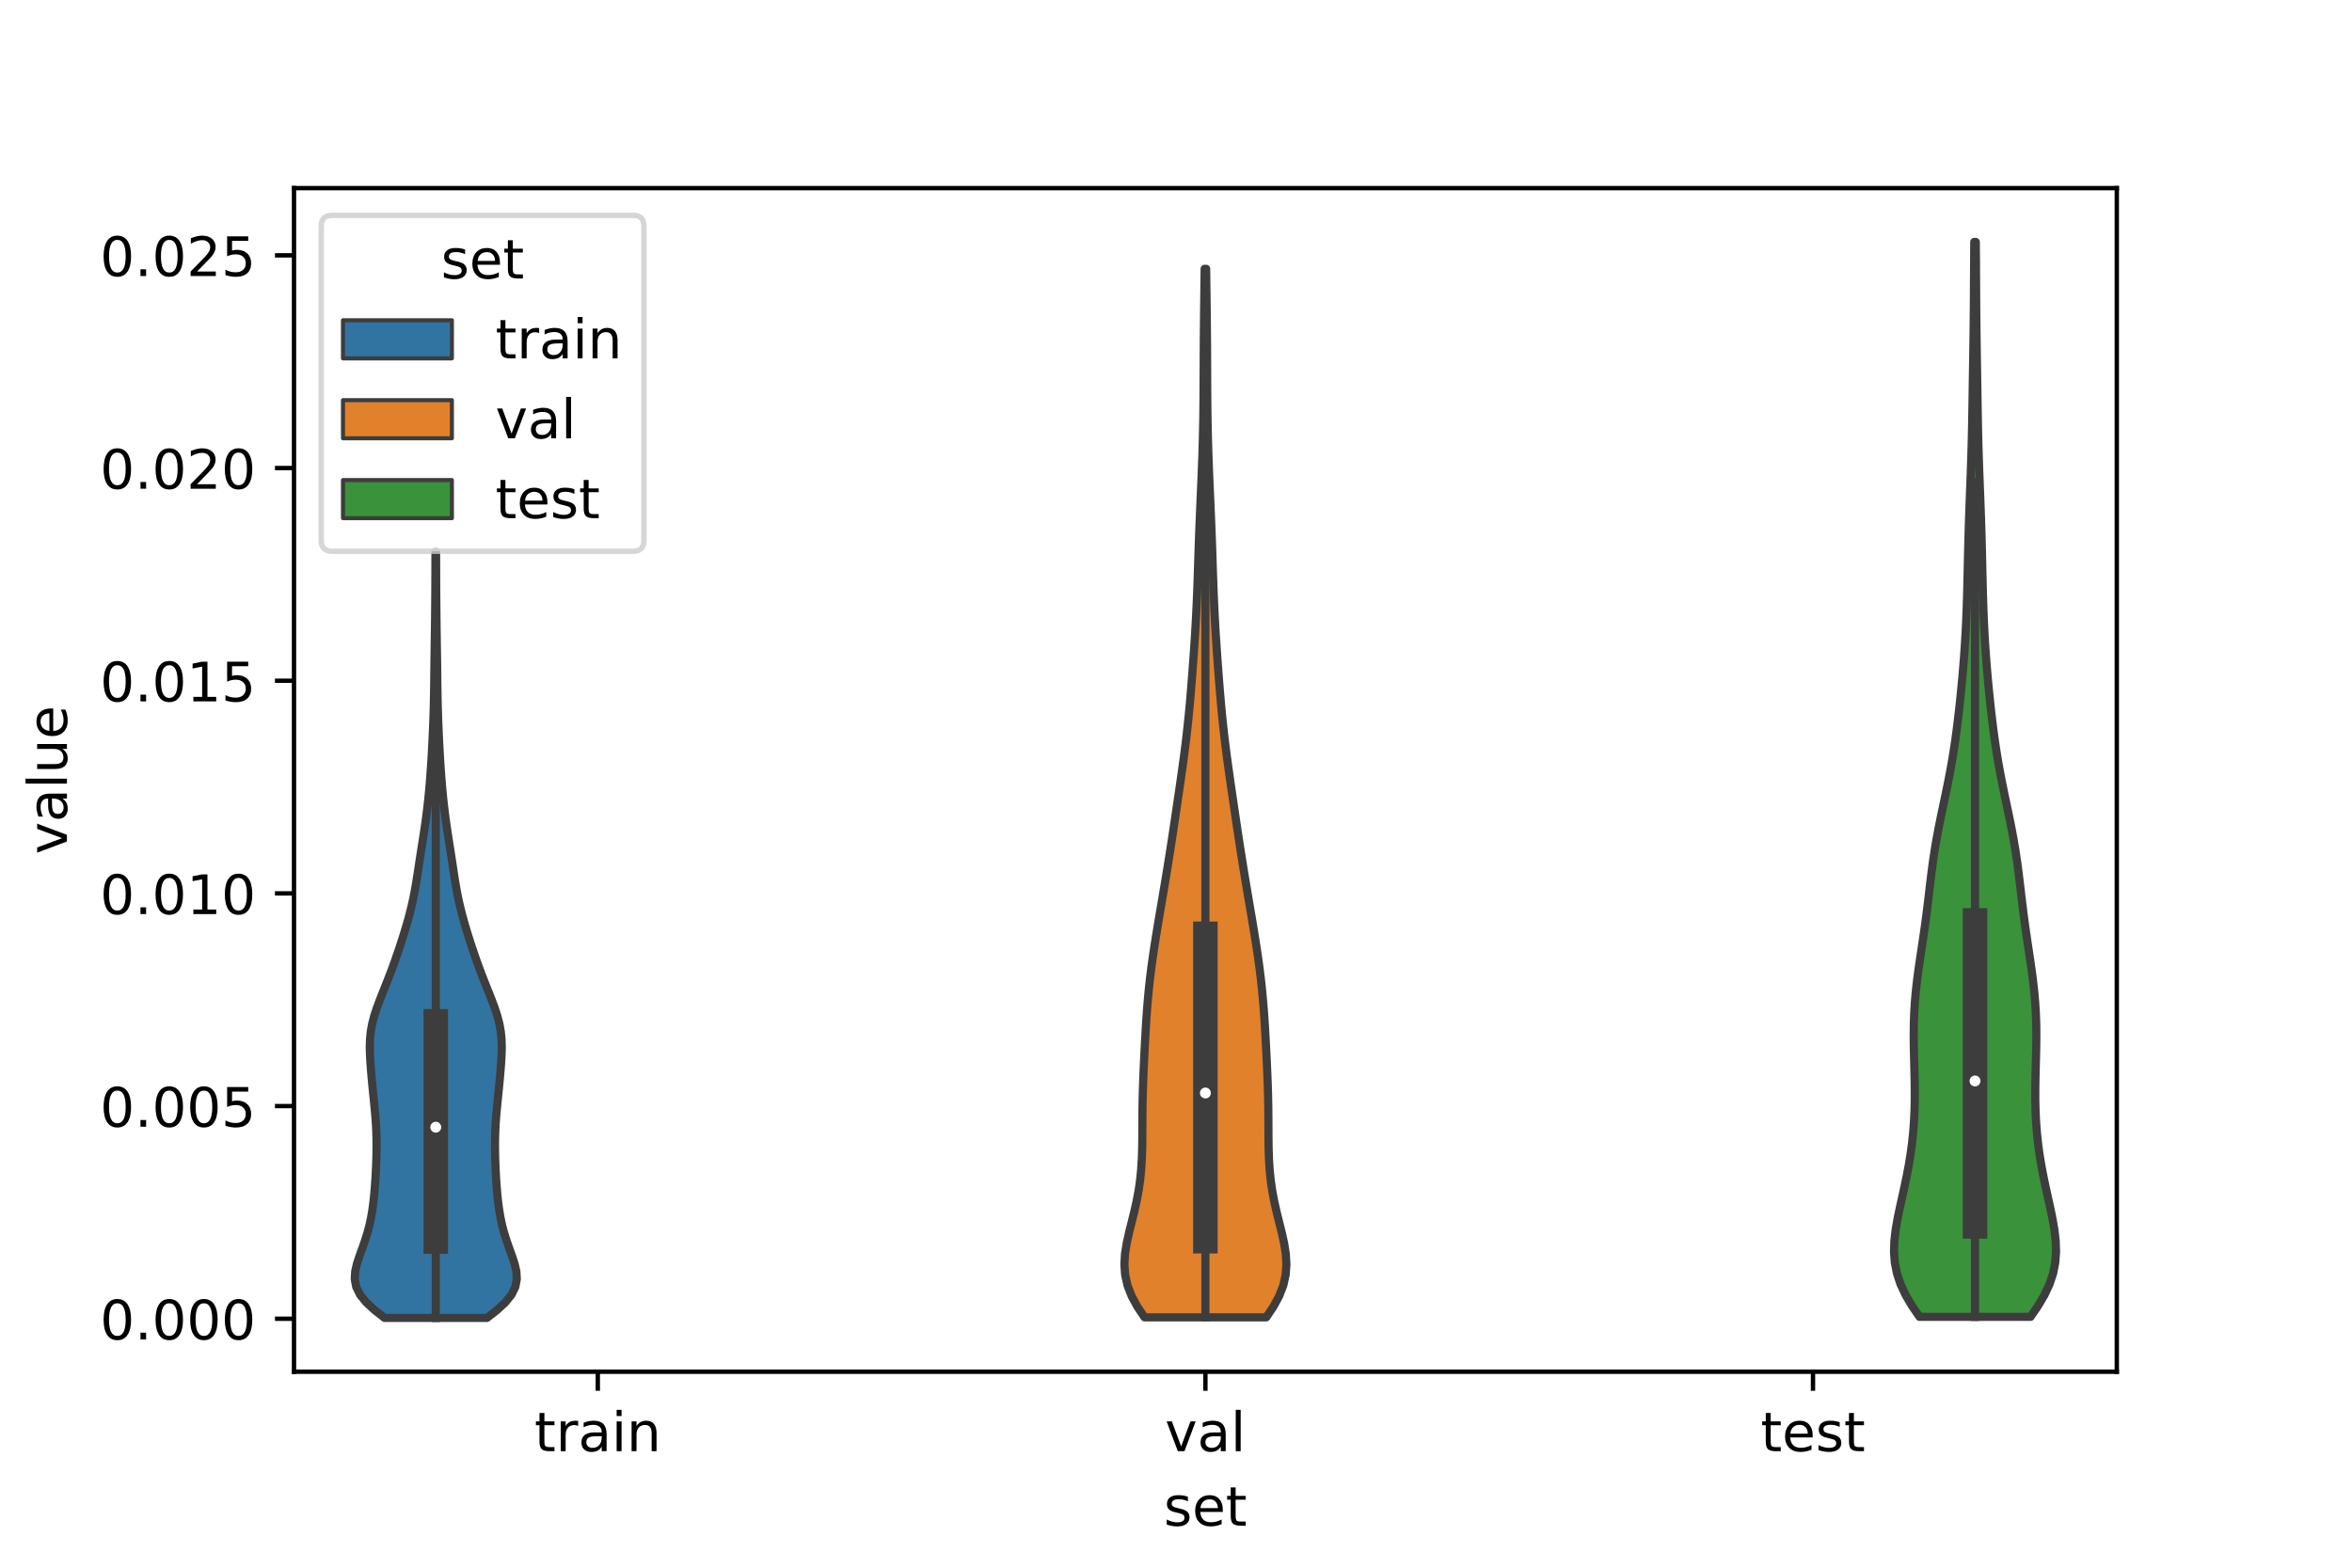 <?xml version="1.0" encoding="utf-8" standalone="no"?>
<!DOCTYPE svg PUBLIC "-//W3C//DTD SVG 1.1//EN"
  "http://www.w3.org/Graphics/SVG/1.1/DTD/svg11.dtd">
<!-- Created with matplotlib (https://matplotlib.org/) -->
<svg height="288pt" version="1.1" viewBox="0 0 432 288" width="432pt" xmlns="http://www.w3.org/2000/svg" xmlns:xlink="http://www.w3.org/1999/xlink">
 <defs>
  <style type="text/css">*{stroke-linecap:butt;stroke-linejoin:round;}</style>
 </defs>
 <g id="figure_1">
  <g id="patch_1">
   <path d="M 0 288 
L 432 288 
L 432 0 
L 0 0 
z
" style="fill:#ffffff;"/>
  </g>
  <g id="axes_1">
   <g id="patch_2">
    <path d="M 54 252 
L 388.8 252 
L 388.8 34.56 
L 54 34.56 
z
" style="fill:#ffffff;"/>
   </g>
   <g id="PolyCollection_1">
    <defs>
     <path d="M 89.439 -45.884 
L 70.641 -45.884 
L 68.821 -47.306 
L 67.278 -48.729 
L 66.131 -50.151 
L 65.432 -51.574 
L 65.16 -52.996 
L 65.239 -54.419 
L 65.564 -55.841 
L 66.03 -57.264 
L 66.546 -58.686 
L 67.046 -60.109 
L 67.492 -61.531 
L 67.866 -62.954 
L 68.167 -64.376 
L 68.406 -65.799 
L 68.593 -67.221 
L 68.742 -68.644 
L 68.862 -70.067 
L 68.959 -71.489 
L 69.037 -72.912 
L 69.098 -74.334 
L 69.141 -75.757 
L 69.161 -77.179 
L 69.156 -78.602 
L 69.119 -80.024 
L 69.05 -81.447 
L 68.948 -82.869 
L 68.822 -84.292 
L 68.682 -85.714 
L 68.537 -87.137 
L 68.396 -88.559 
L 68.263 -89.982 
L 68.14 -91.404 
L 68.032 -92.827 
L 67.951 -94.249 
L 67.918 -95.672 
L 67.961 -97.094 
L 68.104 -98.517 
L 68.363 -99.94 
L 68.733 -101.362 
L 69.197 -102.785 
L 69.725 -104.207 
L 70.287 -105.63 
L 70.856 -107.052 
L 71.417 -108.475 
L 71.958 -109.897 
L 72.478 -111.32 
L 72.976 -112.742 
L 73.455 -114.165 
L 73.915 -115.587 
L 74.357 -117.01 
L 74.778 -118.432 
L 75.172 -119.855 
L 75.533 -121.277 
L 75.856 -122.7 
L 76.141 -124.122 
L 76.392 -125.545 
L 76.621 -126.967 
L 76.838 -128.39 
L 77.054 -129.812 
L 77.274 -131.235 
L 77.496 -132.658 
L 77.719 -134.08 
L 77.936 -135.503 
L 78.142 -136.925 
L 78.333 -138.348 
L 78.507 -139.77 
L 78.664 -141.193 
L 78.804 -142.615 
L 78.929 -144.038 
L 79.042 -145.46 
L 79.144 -146.883 
L 79.236 -148.305 
L 79.32 -149.728 
L 79.396 -151.15 
L 79.466 -152.573 
L 79.529 -153.995 
L 79.586 -155.418 
L 79.634 -156.84 
L 79.675 -158.263 
L 79.706 -159.685 
L 79.731 -161.108 
L 79.751 -162.531 
L 79.768 -163.953 
L 79.785 -165.376 
L 79.804 -166.798 
L 79.825 -168.221 
L 79.846 -169.643 
L 79.868 -171.066 
L 79.888 -172.488 
L 79.906 -173.911 
L 79.922 -175.333 
L 79.936 -176.756 
L 79.948 -178.178 
L 79.957 -179.601 
L 79.965 -181.023 
L 79.971 -182.446 
L 79.975 -183.868 
L 79.98 -185.291 
L 79.986 -186.713 
L 80.094 -186.713 
L 80.094 -186.713 
L 80.1 -185.291 
L 80.105 -183.868 
L 80.109 -182.446 
L 80.115 -181.023 
L 80.123 -179.601 
L 80.132 -178.178 
L 80.144 -176.756 
L 80.158 -175.333 
L 80.174 -173.911 
L 80.192 -172.488 
L 80.212 -171.066 
L 80.234 -169.643 
L 80.255 -168.221 
L 80.276 -166.798 
L 80.295 -165.376 
L 80.312 -163.953 
L 80.329 -162.531 
L 80.349 -161.108 
L 80.374 -159.685 
L 80.405 -158.263 
L 80.446 -156.84 
L 80.494 -155.418 
L 80.551 -153.995 
L 80.614 -152.573 
L 80.684 -151.15 
L 80.76 -149.728 
L 80.844 -148.305 
L 80.936 -146.883 
L 81.038 -145.46 
L 81.151 -144.038 
L 81.276 -142.615 
L 81.416 -141.193 
L 81.573 -139.77 
L 81.747 -138.348 
L 81.938 -136.925 
L 82.144 -135.503 
L 82.361 -134.08 
L 82.584 -132.658 
L 82.806 -131.235 
L 83.026 -129.812 
L 83.242 -128.39 
L 83.459 -126.967 
L 83.688 -125.545 
L 83.939 -124.122 
L 84.224 -122.7 
L 84.547 -121.277 
L 84.908 -119.855 
L 85.302 -118.432 
L 85.723 -117.01 
L 86.165 -115.587 
L 86.625 -114.165 
L 87.104 -112.742 
L 87.602 -111.32 
L 88.122 -109.897 
L 88.663 -108.475 
L 89.224 -107.052 
L 89.793 -105.63 
L 90.355 -104.207 
L 90.883 -102.785 
L 91.347 -101.362 
L 91.717 -99.94 
L 91.976 -98.517 
L 92.119 -97.094 
L 92.162 -95.672 
L 92.129 -94.249 
L 92.048 -92.827 
L 91.94 -91.404 
L 91.817 -89.982 
L 91.684 -88.559 
L 91.543 -87.137 
L 91.398 -85.714 
L 91.258 -84.292 
L 91.132 -82.869 
L 91.03 -81.447 
L 90.961 -80.024 
L 90.924 -78.602 
L 90.919 -77.179 
L 90.939 -75.757 
L 90.982 -74.334 
L 91.043 -72.912 
L 91.121 -71.489 
L 91.218 -70.067 
L 91.338 -68.644 
L 91.487 -67.221 
L 91.674 -65.799 
L 91.913 -64.376 
L 92.214 -62.954 
L 92.588 -61.531 
L 93.034 -60.109 
L 93.534 -58.686 
L 94.05 -57.264 
L 94.516 -55.841 
L 94.841 -54.419 
L 94.92 -52.996 
L 94.648 -51.574 
L 93.949 -50.151 
L 92.802 -48.729 
L 91.259 -47.306 
L 89.439 -45.884 
z
" id="m5e7136acb0" style="stroke:#3d3d3d;stroke-width:1.5;"/>
    </defs>
    <g clip-path="url(#p4a4bc9c39e)">
     <use style="fill:#3274a1;stroke:#3d3d3d;stroke-width:1.5;" x="0" xlink:href="#m5e7136acb0" y="288"/>
    </g>
   </g>
   <g id="PolyCollection_2">
    <defs>
     <path d="M 232.58 -45.991 
L 210.22 -45.991 
L 208.917 -47.937 
L 207.86 -49.883 
L 207.102 -51.829 
L 206.661 -53.774 
L 206.52 -55.72 
L 206.636 -57.666 
L 206.945 -59.611 
L 207.376 -61.557 
L 207.862 -63.503 
L 208.344 -65.449 
L 208.779 -67.394 
L 209.141 -69.34 
L 209.417 -71.286 
L 209.609 -73.232 
L 209.727 -75.177 
L 209.789 -77.123 
L 209.814 -79.069 
L 209.822 -81.014 
L 209.831 -82.96 
L 209.852 -84.906 
L 209.891 -86.852 
L 209.95 -88.797 
L 210.025 -90.743 
L 210.112 -92.689 
L 210.206 -94.634 
L 210.307 -96.58 
L 210.415 -98.526 
L 210.534 -100.472 
L 210.67 -102.417 
L 210.828 -104.363 
L 211.012 -106.309 
L 211.225 -108.255 
L 211.467 -110.2 
L 211.734 -112.146 
L 212.024 -114.092 
L 212.331 -116.037 
L 212.65 -117.983 
L 212.976 -119.929 
L 213.307 -121.875 
L 213.637 -123.82 
L 213.964 -125.766 
L 214.286 -127.712 
L 214.602 -129.658 
L 214.91 -131.603 
L 215.21 -133.549 
L 215.505 -135.495 
L 215.795 -137.44 
L 216.083 -139.386 
L 216.368 -141.332 
L 216.652 -143.278 
L 216.933 -145.223 
L 217.207 -147.169 
L 217.471 -149.115 
L 217.721 -151.06 
L 217.954 -153.006 
L 218.17 -154.952 
L 218.368 -156.898 
L 218.55 -158.843 
L 218.718 -160.789 
L 218.876 -162.735 
L 219.026 -164.681 
L 219.17 -166.626 
L 219.307 -168.572 
L 219.437 -170.518 
L 219.558 -172.463 
L 219.668 -174.409 
L 219.766 -176.355 
L 219.852 -178.301 
L 219.927 -180.246 
L 219.995 -182.192 
L 220.058 -184.138 
L 220.121 -186.084 
L 220.186 -188.029 
L 220.257 -189.975 
L 220.333 -191.921 
L 220.413 -193.866 
L 220.497 -195.812 
L 220.581 -197.758 
L 220.664 -199.704 
L 220.743 -201.649 
L 220.816 -203.595 
L 220.881 -205.541 
L 220.937 -207.486 
L 220.982 -209.432 
L 221.017 -211.378 
L 221.041 -213.324 
L 221.058 -215.269 
L 221.07 -217.215 
L 221.078 -219.161 
L 221.085 -221.107 
L 221.094 -223.052 
L 221.106 -224.998 
L 221.122 -226.944 
L 221.141 -228.889 
L 221.163 -230.835 
L 221.187 -232.781 
L 221.212 -234.727 
L 221.237 -236.672 
L 221.262 -238.618 
L 221.538 -238.618 
L 221.538 -238.618 
L 221.563 -236.672 
L 221.588 -234.727 
L 221.613 -232.781 
L 221.637 -230.835 
L 221.659 -228.889 
L 221.678 -226.944 
L 221.694 -224.998 
L 221.706 -223.052 
L 221.715 -221.107 
L 221.722 -219.161 
L 221.73 -217.215 
L 221.742 -215.269 
L 221.759 -213.324 
L 221.783 -211.378 
L 221.818 -209.432 
L 221.863 -207.486 
L 221.919 -205.541 
L 221.984 -203.595 
L 222.057 -201.649 
L 222.136 -199.704 
L 222.219 -197.758 
L 222.303 -195.812 
L 222.387 -193.866 
L 222.467 -191.921 
L 222.543 -189.975 
L 222.614 -188.029 
L 222.679 -186.084 
L 222.742 -184.138 
L 222.805 -182.192 
L 222.873 -180.246 
L 222.948 -178.301 
L 223.034 -176.355 
L 223.132 -174.409 
L 223.242 -172.463 
L 223.363 -170.518 
L 223.493 -168.572 
L 223.63 -166.626 
L 223.774 -164.681 
L 223.924 -162.735 
L 224.082 -160.789 
L 224.25 -158.843 
L 224.432 -156.898 
L 224.63 -154.952 
L 224.846 -153.006 
L 225.079 -151.06 
L 225.329 -149.115 
L 225.593 -147.169 
L 225.867 -145.223 
L 226.148 -143.278 
L 226.432 -141.332 
L 226.717 -139.386 
L 227.005 -137.44 
L 227.295 -135.495 
L 227.59 -133.549 
L 227.89 -131.603 
L 228.198 -129.658 
L 228.514 -127.712 
L 228.836 -125.766 
L 229.163 -123.82 
L 229.493 -121.875 
L 229.824 -119.929 
L 230.15 -117.983 
L 230.469 -116.037 
L 230.776 -114.092 
L 231.066 -112.146 
L 231.333 -110.2 
L 231.575 -108.255 
L 231.788 -106.309 
L 231.972 -104.363 
L 232.13 -102.417 
L 232.266 -100.472 
L 232.385 -98.526 
L 232.493 -96.58 
L 232.594 -94.634 
L 232.688 -92.689 
L 232.775 -90.743 
L 232.85 -88.797 
L 232.909 -86.852 
L 232.948 -84.906 
L 232.969 -82.96 
L 232.978 -81.014 
L 232.986 -79.069 
L 233.011 -77.123 
L 233.073 -75.177 
L 233.191 -73.232 
L 233.383 -71.286 
L 233.659 -69.34 
L 234.021 -67.394 
L 234.456 -65.449 
L 234.938 -63.503 
L 235.424 -61.557 
L 235.855 -59.611 
L 236.164 -57.666 
L 236.28 -55.72 
L 236.139 -53.774 
L 235.698 -51.829 
L 234.94 -49.883 
L 233.883 -47.937 
L 232.58 -45.991 
z
" id="m6ef071fd2a" style="stroke:#3d3d3d;stroke-width:1.5;"/>
    </defs>
    <g clip-path="url(#p4a4bc9c39e)">
     <use style="fill:#e1812c;stroke:#3d3d3d;stroke-width:1.5;" x="0" xlink:href="#m6ef071fd2a" y="288"/>
    </g>
   </g>
   <g id="PolyCollection_3">
    <defs>
     <path d="M 372.956 -46.076 
L 352.564 -46.076 
L 351.201 -48.07 
L 350.024 -50.065 
L 349.087 -52.06 
L 348.421 -54.055 
L 348.025 -56.049 
L 347.88 -58.044 
L 347.945 -60.039 
L 348.174 -62.034 
L 348.516 -64.028 
L 348.927 -66.023 
L 349.368 -68.018 
L 349.807 -70.013 
L 350.223 -72.007 
L 350.599 -74.002 
L 350.924 -75.997 
L 351.192 -77.992 
L 351.401 -79.986 
L 351.551 -81.981 
L 351.644 -83.976 
L 351.688 -85.971 
L 351.689 -87.965 
L 351.658 -89.96 
L 351.609 -91.955 
L 351.556 -93.95 
L 351.514 -95.944 
L 351.497 -97.939 
L 351.52 -99.934 
L 351.591 -101.929 
L 351.715 -103.923 
L 351.892 -105.918 
L 352.117 -107.913 
L 352.381 -109.908 
L 352.669 -111.902 
L 352.969 -113.897 
L 353.267 -115.892 
L 353.553 -117.887 
L 353.82 -119.882 
L 354.069 -121.876 
L 354.306 -123.871 
L 354.54 -125.866 
L 354.784 -127.861 
L 355.051 -129.855 
L 355.35 -131.85 
L 355.688 -133.845 
L 356.061 -135.84 
L 356.462 -137.834 
L 356.881 -139.829 
L 357.303 -141.824 
L 357.714 -143.819 
L 358.105 -145.813 
L 358.467 -147.808 
L 358.799 -149.803 
L 359.099 -151.798 
L 359.373 -153.792 
L 359.622 -155.787 
L 359.853 -157.782 
L 360.066 -159.777 
L 360.265 -161.771 
L 360.45 -163.766 
L 360.62 -165.761 
L 360.773 -167.756 
L 360.909 -169.75 
L 361.026 -171.745 
L 361.125 -173.74 
L 361.207 -175.735 
L 361.274 -177.729 
L 361.33 -179.724 
L 361.379 -181.719 
L 361.423 -183.714 
L 361.468 -185.708 
L 361.516 -187.703 
L 361.569 -189.698 
L 361.629 -191.693 
L 361.695 -193.687 
L 361.768 -195.682 
L 361.844 -197.677 
L 361.92 -199.672 
L 361.994 -201.666 
L 362.062 -203.661 
L 362.123 -205.656 
L 362.174 -207.651 
L 362.218 -209.646 
L 362.255 -211.64 
L 362.288 -213.635 
L 362.319 -215.63 
L 362.35 -217.625 
L 362.382 -219.619 
L 362.414 -221.614 
L 362.445 -223.609 
L 362.475 -225.604 
L 362.501 -227.598 
L 362.523 -229.593 
L 362.541 -231.588 
L 362.555 -233.583 
L 362.567 -235.577 
L 362.579 -237.572 
L 362.591 -239.567 
L 362.605 -241.562 
L 362.621 -243.556 
L 362.899 -243.556 
L 362.899 -243.556 
L 362.915 -241.562 
L 362.929 -239.567 
L 362.941 -237.572 
L 362.953 -235.577 
L 362.965 -233.583 
L 362.979 -231.588 
L 362.997 -229.593 
L 363.019 -227.598 
L 363.045 -225.604 
L 363.075 -223.609 
L 363.106 -221.614 
L 363.138 -219.619 
L 363.17 -217.625 
L 363.201 -215.63 
L 363.232 -213.635 
L 363.265 -211.64 
L 363.302 -209.646 
L 363.346 -207.651 
L 363.397 -205.656 
L 363.458 -203.661 
L 363.526 -201.666 
L 363.6 -199.672 
L 363.676 -197.677 
L 363.752 -195.682 
L 363.825 -193.687 
L 363.891 -191.693 
L 363.951 -189.698 
L 364.004 -187.703 
L 364.052 -185.708 
L 364.097 -183.714 
L 364.141 -181.719 
L 364.19 -179.724 
L 364.246 -177.729 
L 364.313 -175.735 
L 364.395 -173.74 
L 364.494 -171.745 
L 364.611 -169.75 
L 364.747 -167.756 
L 364.9 -165.761 
L 365.07 -163.766 
L 365.255 -161.771 
L 365.454 -159.777 
L 365.667 -157.782 
L 365.898 -155.787 
L 366.147 -153.792 
L 366.421 -151.798 
L 366.721 -149.803 
L 367.053 -147.808 
L 367.415 -145.813 
L 367.806 -143.819 
L 368.217 -141.824 
L 368.639 -139.829 
L 369.058 -137.834 
L 369.459 -135.84 
L 369.832 -133.845 
L 370.17 -131.85 
L 370.469 -129.855 
L 370.736 -127.861 
L 370.98 -125.866 
L 371.214 -123.871 
L 371.451 -121.876 
L 371.7 -119.882 
L 371.967 -117.887 
L 372.253 -115.892 
L 372.551 -113.897 
L 372.851 -111.902 
L 373.139 -109.908 
L 373.403 -107.913 
L 373.628 -105.918 
L 373.805 -103.923 
L 373.929 -101.929 
L 374 -99.934 
L 374.023 -97.939 
L 374.006 -95.944 
L 373.964 -93.95 
L 373.911 -91.955 
L 373.862 -89.96 
L 373.831 -87.965 
L 373.832 -85.971 
L 373.876 -83.976 
L 373.969 -81.981 
L 374.119 -79.986 
L 374.328 -77.992 
L 374.596 -75.997 
L 374.921 -74.002 
L 375.297 -72.007 
L 375.713 -70.013 
L 376.152 -68.018 
L 376.593 -66.023 
L 377.004 -64.028 
L 377.346 -62.034 
L 377.575 -60.039 
L 377.64 -58.044 
L 377.495 -56.049 
L 377.099 -54.055 
L 376.433 -52.06 
L 375.496 -50.065 
L 374.319 -48.07 
L 372.956 -46.076 
z
" id="m323958aa82" style="stroke:#3d3d3d;stroke-width:1.5;"/>
    </defs>
    <g clip-path="url(#p4a4bc9c39e)">
     <use style="fill:#3a923a;stroke:#3d3d3d;stroke-width:1.5;" x="0" xlink:href="#m323958aa82" y="288"/>
    </g>
   </g>
   <g id="patch_3">
    <path clip-path="url(#p4a4bc9c39e)" d="M 109.8 242.266 
L 109.8 242.266 
L 109.8 242.266 
L 109.8 242.266 
z
" style="fill:#3274a1;stroke:#3d3d3d;stroke-linejoin:miter;stroke-width:0.75;"/>
   </g>
   <g id="patch_4">
    <path clip-path="url(#p4a4bc9c39e)" d="M 109.8 242.266 
L 109.8 242.266 
L 109.8 242.266 
L 109.8 242.266 
z
" style="fill:#e1812c;stroke:#3d3d3d;stroke-linejoin:miter;stroke-width:0.75;"/>
   </g>
   <g id="patch_5">
    <path clip-path="url(#p4a4bc9c39e)" d="M 109.8 242.266 
L 109.8 242.266 
L 109.8 242.266 
L 109.8 242.266 
z
" style="fill:#3a923a;stroke:#3d3d3d;stroke-linejoin:miter;stroke-width:0.75;"/>
   </g>
   <g id="matplotlib.axis_1">
    <g id="xtick_1">
     <g id="line2d_1">
      <defs>
       <path d="M 0 0 
L 0 3.5 
" id="mc5d93cb319" style="stroke:#000000;stroke-width:0.8;"/>
      </defs>
      <g>
       <use style="stroke:#000000;stroke-width:0.8;" x="109.8" xlink:href="#mc5d93cb319" y="252"/>
      </g>
     </g>
     <g id="text_1">
      <!-- train -->
      <g transform="translate(98.162 266.598)scale(0.1 -0.1)">
       <defs>
        <path d="M 18.312 70.219 
L 18.312 54.688 
L 36.812 54.688 
L 36.812 47.703 
L 18.312 47.703 
L 18.312 18.016 
Q 18.312 11.328 20.141 9.422 
Q 21.969 7.516 27.594 7.516 
L 36.812 7.516 
L 36.812 0 
L 27.594 0 
Q 17.188 0 13.234 3.875 
Q 9.281 7.766 9.281 18.016 
L 9.281 47.703 
L 2.688 47.703 
L 2.688 54.688 
L 9.281 54.688 
L 9.281 70.219 
z
" id="DejaVuSans-116"/>
        <path d="M 41.109 46.297 
Q 39.594 47.172 37.812 47.578 
Q 36.031 48 33.891 48 
Q 26.266 48 22.188 43.047 
Q 18.109 38.094 18.109 28.812 
L 18.109 0 
L 9.078 0 
L 9.078 54.688 
L 18.109 54.688 
L 18.109 46.188 
Q 20.953 51.172 25.484 53.578 
Q 30.031 56 36.531 56 
Q 37.453 56 38.578 55.875 
Q 39.703 55.766 41.062 55.516 
z
" id="DejaVuSans-114"/>
        <path d="M 34.281 27.484 
Q 23.391 27.484 19.188 25 
Q 14.984 22.516 14.984 16.5 
Q 14.984 11.719 18.141 8.906 
Q 21.297 6.109 26.703 6.109 
Q 34.188 6.109 38.703 11.406 
Q 43.219 16.703 43.219 25.484 
L 43.219 27.484 
z
M 52.203 31.203 
L 52.203 0 
L 43.219 0 
L 43.219 8.297 
Q 40.141 3.328 35.547 0.953 
Q 30.953 -1.422 24.312 -1.422 
Q 15.922 -1.422 10.953 3.297 
Q 6 8.016 6 15.922 
Q 6 25.141 12.172 29.828 
Q 18.359 34.516 30.609 34.516 
L 43.219 34.516 
L 43.219 35.406 
Q 43.219 41.609 39.141 45 
Q 35.062 48.391 27.688 48.391 
Q 23 48.391 18.547 47.266 
Q 14.109 46.141 10.016 43.891 
L 10.016 52.203 
Q 14.938 54.109 19.578 55.047 
Q 24.219 56 28.609 56 
Q 40.484 56 46.344 49.844 
Q 52.203 43.703 52.203 31.203 
z
" id="DejaVuSans-97"/>
        <path d="M 9.422 54.688 
L 18.406 54.688 
L 18.406 0 
L 9.422 0 
z
M 9.422 75.984 
L 18.406 75.984 
L 18.406 64.594 
L 9.422 64.594 
z
" id="DejaVuSans-105"/>
        <path d="M 54.891 33.016 
L 54.891 0 
L 45.906 0 
L 45.906 32.719 
Q 45.906 40.484 42.875 44.328 
Q 39.844 48.188 33.797 48.188 
Q 26.516 48.188 22.312 43.547 
Q 18.109 38.922 18.109 30.906 
L 18.109 0 
L 9.078 0 
L 9.078 54.688 
L 18.109 54.688 
L 18.109 46.188 
Q 21.344 51.125 25.703 53.562 
Q 30.078 56 35.797 56 
Q 45.219 56 50.047 50.172 
Q 54.891 44.344 54.891 33.016 
z
" id="DejaVuSans-110"/>
       </defs>
       <use xlink:href="#DejaVuSans-116"/>
       <use x="39.209" xlink:href="#DejaVuSans-114"/>
       <use x="80.322" xlink:href="#DejaVuSans-97"/>
       <use x="141.602" xlink:href="#DejaVuSans-105"/>
       <use x="169.385" xlink:href="#DejaVuSans-110"/>
      </g>
     </g>
    </g>
    <g id="xtick_2">
     <g id="line2d_2">
      <g>
       <use style="stroke:#000000;stroke-width:0.8;" x="221.4" xlink:href="#mc5d93cb319" y="252"/>
      </g>
     </g>
     <g id="text_2">
      <!-- val -->
      <g transform="translate(213.988 266.598)scale(0.1 -0.1)">
       <defs>
        <path d="M 2.984 54.688 
L 12.5 54.688 
L 29.594 8.797 
L 46.688 54.688 
L 56.203 54.688 
L 35.688 0 
L 23.484 0 
z
" id="DejaVuSans-118"/>
        <path d="M 9.422 75.984 
L 18.406 75.984 
L 18.406 0 
L 9.422 0 
z
" id="DejaVuSans-108"/>
       </defs>
       <use xlink:href="#DejaVuSans-118"/>
       <use x="59.18" xlink:href="#DejaVuSans-97"/>
       <use x="120.459" xlink:href="#DejaVuSans-108"/>
      </g>
     </g>
    </g>
    <g id="xtick_3">
     <g id="line2d_3">
      <g>
       <use style="stroke:#000000;stroke-width:0.8;" x="333" xlink:href="#mc5d93cb319" y="252"/>
      </g>
     </g>
     <g id="text_3">
      <!-- test -->
      <g transform="translate(323.398 266.598)scale(0.1 -0.1)">
       <defs>
        <path d="M 56.203 29.594 
L 56.203 25.203 
L 14.891 25.203 
Q 15.484 15.922 20.484 11.062 
Q 25.484 6.203 34.422 6.203 
Q 39.594 6.203 44.453 7.469 
Q 49.312 8.734 54.109 11.281 
L 54.109 2.781 
Q 49.266 0.734 44.188 -0.344 
Q 39.109 -1.422 33.891 -1.422 
Q 20.797 -1.422 13.156 6.188 
Q 5.516 13.812 5.516 26.812 
Q 5.516 40.234 12.766 48.109 
Q 20.016 56 32.328 56 
Q 43.359 56 49.781 48.891 
Q 56.203 41.797 56.203 29.594 
z
M 47.219 32.234 
Q 47.125 39.594 43.094 43.984 
Q 39.062 48.391 32.422 48.391 
Q 24.906 48.391 20.391 44.141 
Q 15.875 39.891 15.188 32.172 
z
" id="DejaVuSans-101"/>
        <path d="M 44.281 53.078 
L 44.281 44.578 
Q 40.484 46.531 36.375 47.5 
Q 32.281 48.484 27.875 48.484 
Q 21.188 48.484 17.844 46.438 
Q 14.5 44.391 14.5 40.281 
Q 14.5 37.156 16.891 35.375 
Q 19.281 33.594 26.516 31.984 
L 29.594 31.297 
Q 39.156 29.25 43.188 25.516 
Q 47.219 21.781 47.219 15.094 
Q 47.219 7.469 41.188 3.016 
Q 35.156 -1.422 24.609 -1.422 
Q 20.219 -1.422 15.453 -0.562 
Q 10.688 0.297 5.422 2 
L 5.422 11.281 
Q 10.406 8.688 15.234 7.391 
Q 20.062 6.109 24.812 6.109 
Q 31.156 6.109 34.562 8.281 
Q 37.984 10.453 37.984 14.406 
Q 37.984 18.062 35.516 20.016 
Q 33.062 21.969 24.703 23.781 
L 21.578 24.516 
Q 13.234 26.266 9.516 29.906 
Q 5.812 33.547 5.812 39.891 
Q 5.812 47.609 11.281 51.797 
Q 16.75 56 26.812 56 
Q 31.781 56 36.172 55.266 
Q 40.578 54.547 44.281 53.078 
z
" id="DejaVuSans-115"/>
       </defs>
       <use xlink:href="#DejaVuSans-116"/>
       <use x="39.209" xlink:href="#DejaVuSans-101"/>
       <use x="100.732" xlink:href="#DejaVuSans-115"/>
       <use x="152.832" xlink:href="#DejaVuSans-116"/>
      </g>
     </g>
    </g>
    <g id="text_4">
     <!-- set -->
     <g transform="translate(213.759 280.277)scale(0.1 -0.1)">
      <use xlink:href="#DejaVuSans-115"/>
      <use x="52.1" xlink:href="#DejaVuSans-101"/>
      <use x="113.623" xlink:href="#DejaVuSans-116"/>
     </g>
    </g>
   </g>
   <g id="matplotlib.axis_2">
    <g id="ytick_1">
     <g id="line2d_4">
      <defs>
       <path d="M 0 0 
L -3.5 0 
" id="m390f6aaab7" style="stroke:#000000;stroke-width:0.8;"/>
      </defs>
      <g>
       <use style="stroke:#000000;stroke-width:0.8;" x="54" xlink:href="#m390f6aaab7" y="242.266"/>
      </g>
     </g>
     <g id="text_5">
      <!-- 0.000 -->
      <g transform="translate(18.372 246.065)scale(0.1 -0.1)">
       <defs>
        <path d="M 31.781 66.406 
Q 24.172 66.406 20.328 58.906 
Q 16.5 51.422 16.5 36.375 
Q 16.5 21.391 20.328 13.891 
Q 24.172 6.391 31.781 6.391 
Q 39.453 6.391 43.281 13.891 
Q 47.125 21.391 47.125 36.375 
Q 47.125 51.422 43.281 58.906 
Q 39.453 66.406 31.781 66.406 
z
M 31.781 74.219 
Q 44.047 74.219 50.516 64.516 
Q 56.984 54.828 56.984 36.375 
Q 56.984 17.969 50.516 8.266 
Q 44.047 -1.422 31.781 -1.422 
Q 19.531 -1.422 13.062 8.266 
Q 6.594 17.969 6.594 36.375 
Q 6.594 54.828 13.062 64.516 
Q 19.531 74.219 31.781 74.219 
z
" id="DejaVuSans-48"/>
        <path d="M 10.688 12.406 
L 21 12.406 
L 21 0 
L 10.688 0 
z
" id="DejaVuSans-46"/>
       </defs>
       <use xlink:href="#DejaVuSans-48"/>
       <use x="63.623" xlink:href="#DejaVuSans-46"/>
       <use x="95.41" xlink:href="#DejaVuSans-48"/>
       <use x="159.033" xlink:href="#DejaVuSans-48"/>
       <use x="222.656" xlink:href="#DejaVuSans-48"/>
      </g>
     </g>
    </g>
    <g id="ytick_2">
     <g id="line2d_5">
      <g>
       <use style="stroke:#000000;stroke-width:0.8;" x="54" xlink:href="#m390f6aaab7" y="203.195"/>
      </g>
     </g>
     <g id="text_6">
      <!-- 0.005 -->
      <g transform="translate(18.372 206.994)scale(0.1 -0.1)">
       <defs>
        <path d="M 10.797 72.906 
L 49.516 72.906 
L 49.516 64.594 
L 19.828 64.594 
L 19.828 46.734 
Q 21.969 47.469 24.109 47.828 
Q 26.266 48.188 28.422 48.188 
Q 40.625 48.188 47.75 41.5 
Q 54.891 34.812 54.891 23.391 
Q 54.891 11.625 47.562 5.094 
Q 40.234 -1.422 26.906 -1.422 
Q 22.312 -1.422 17.547 -0.641 
Q 12.797 0.141 7.719 1.703 
L 7.719 11.625 
Q 12.109 9.234 16.797 8.062 
Q 21.484 6.891 26.703 6.891 
Q 35.156 6.891 40.078 11.328 
Q 45.016 15.766 45.016 23.391 
Q 45.016 31 40.078 35.438 
Q 35.156 39.891 26.703 39.891 
Q 22.75 39.891 18.812 39.016 
Q 14.891 38.141 10.797 36.281 
z
" id="DejaVuSans-53"/>
       </defs>
       <use xlink:href="#DejaVuSans-48"/>
       <use x="63.623" xlink:href="#DejaVuSans-46"/>
       <use x="95.41" xlink:href="#DejaVuSans-48"/>
       <use x="159.033" xlink:href="#DejaVuSans-48"/>
       <use x="222.656" xlink:href="#DejaVuSans-53"/>
      </g>
     </g>
    </g>
    <g id="ytick_3">
     <g id="line2d_6">
      <g>
       <use style="stroke:#000000;stroke-width:0.8;" x="54" xlink:href="#m390f6aaab7" y="164.124"/>
      </g>
     </g>
     <g id="text_7">
      <!-- 0.010 -->
      <g transform="translate(18.372 167.924)scale(0.1 -0.1)">
       <defs>
        <path d="M 12.406 8.297 
L 28.516 8.297 
L 28.516 63.922 
L 10.984 60.406 
L 10.984 69.391 
L 28.422 72.906 
L 38.281 72.906 
L 38.281 8.297 
L 54.391 8.297 
L 54.391 0 
L 12.406 0 
z
" id="DejaVuSans-49"/>
       </defs>
       <use xlink:href="#DejaVuSans-48"/>
       <use x="63.623" xlink:href="#DejaVuSans-46"/>
       <use x="95.41" xlink:href="#DejaVuSans-48"/>
       <use x="159.033" xlink:href="#DejaVuSans-49"/>
       <use x="222.656" xlink:href="#DejaVuSans-48"/>
      </g>
     </g>
    </g>
    <g id="ytick_4">
     <g id="line2d_7">
      <g>
       <use style="stroke:#000000;stroke-width:0.8;" x="54" xlink:href="#m390f6aaab7" y="125.054"/>
      </g>
     </g>
     <g id="text_8">
      <!-- 0.015 -->
      <g transform="translate(18.372 128.853)scale(0.1 -0.1)">
       <use xlink:href="#DejaVuSans-48"/>
       <use x="63.623" xlink:href="#DejaVuSans-46"/>
       <use x="95.41" xlink:href="#DejaVuSans-48"/>
       <use x="159.033" xlink:href="#DejaVuSans-49"/>
       <use x="222.656" xlink:href="#DejaVuSans-53"/>
      </g>
     </g>
    </g>
    <g id="ytick_5">
     <g id="line2d_8">
      <g>
       <use style="stroke:#000000;stroke-width:0.8;" x="54" xlink:href="#m390f6aaab7" y="85.983"/>
      </g>
     </g>
     <g id="text_9">
      <!-- 0.020 -->
      <g transform="translate(18.372 89.782)scale(0.1 -0.1)">
       <defs>
        <path d="M 19.188 8.297 
L 53.609 8.297 
L 53.609 0 
L 7.328 0 
L 7.328 8.297 
Q 12.938 14.109 22.625 23.891 
Q 32.328 33.688 34.812 36.531 
Q 39.547 41.844 41.422 45.531 
Q 43.312 49.219 43.312 52.781 
Q 43.312 58.594 39.234 62.25 
Q 35.156 65.922 28.609 65.922 
Q 23.969 65.922 18.812 64.312 
Q 13.672 62.703 7.812 59.422 
L 7.812 69.391 
Q 13.766 71.781 18.938 73 
Q 24.125 74.219 28.422 74.219 
Q 39.75 74.219 46.484 68.547 
Q 53.219 62.891 53.219 53.422 
Q 53.219 48.922 51.531 44.891 
Q 49.859 40.875 45.406 35.406 
Q 44.188 33.984 37.641 27.219 
Q 31.109 20.453 19.188 8.297 
z
" id="DejaVuSans-50"/>
       </defs>
       <use xlink:href="#DejaVuSans-48"/>
       <use x="63.623" xlink:href="#DejaVuSans-46"/>
       <use x="95.41" xlink:href="#DejaVuSans-48"/>
       <use x="159.033" xlink:href="#DejaVuSans-50"/>
       <use x="222.656" xlink:href="#DejaVuSans-48"/>
      </g>
     </g>
    </g>
    <g id="ytick_6">
     <g id="line2d_9">
      <g>
       <use style="stroke:#000000;stroke-width:0.8;" x="54" xlink:href="#m390f6aaab7" y="46.912"/>
      </g>
     </g>
     <g id="text_10">
      <!-- 0.025 -->
      <g transform="translate(18.372 50.712)scale(0.1 -0.1)">
       <use xlink:href="#DejaVuSans-48"/>
       <use x="63.623" xlink:href="#DejaVuSans-46"/>
       <use x="95.41" xlink:href="#DejaVuSans-48"/>
       <use x="159.033" xlink:href="#DejaVuSans-50"/>
       <use x="222.656" xlink:href="#DejaVuSans-53"/>
      </g>
     </g>
    </g>
    <g id="text_11">
     <!-- value -->
     <g transform="translate(12.292 156.938)rotate(-90)scale(0.1 -0.1)">
      <defs>
       <path d="M 8.5 21.578 
L 8.5 54.688 
L 17.484 54.688 
L 17.484 21.922 
Q 17.484 14.156 20.5 10.266 
Q 23.531 6.391 29.594 6.391 
Q 36.859 6.391 41.078 11.031 
Q 45.312 15.672 45.312 23.688 
L 45.312 54.688 
L 54.297 54.688 
L 54.297 0 
L 45.312 0 
L 45.312 8.406 
Q 42.047 3.422 37.719 1 
Q 33.406 -1.422 27.688 -1.422 
Q 18.266 -1.422 13.375 4.438 
Q 8.5 10.297 8.5 21.578 
z
M 31.109 56 
z
" id="DejaVuSans-117"/>
      </defs>
      <use xlink:href="#DejaVuSans-118"/>
      <use x="59.18" xlink:href="#DejaVuSans-97"/>
      <use x="120.459" xlink:href="#DejaVuSans-108"/>
      <use x="148.242" xlink:href="#DejaVuSans-117"/>
      <use x="211.621" xlink:href="#DejaVuSans-101"/>
     </g>
    </g>
   </g>
   <g id="line2d_10">
    <path clip-path="url(#p4a4bc9c39e)" d="M 80.04 242.116 
L 80.04 130.642 
" style="fill:none;stroke:#3d3d3d;stroke-linecap:square;stroke-width:1.5;"/>
   </g>
   <g id="line2d_11">
    <path clip-path="url(#p4a4bc9c39e)" d="M 80.04 228.091 
L 80.04 187.635 
" style="fill:none;stroke:#3d3d3d;stroke-linecap:square;stroke-width:4.5;"/>
   </g>
   <g id="line2d_12">
    <path clip-path="url(#p4a4bc9c39e)" d="M 221.4 242.009 
L 221.4 88.117 
" style="fill:none;stroke:#3d3d3d;stroke-linecap:square;stroke-width:1.5;"/>
   </g>
   <g id="line2d_13">
    <path clip-path="url(#p4a4bc9c39e)" d="M 221.4 228.022 
L 221.4 171.552 
" style="fill:none;stroke:#3d3d3d;stroke-linecap:square;stroke-width:4.5;"/>
   </g>
   <g id="line2d_14">
    <path clip-path="url(#p4a4bc9c39e)" d="M 362.76 241.924 
L 362.76 88.528 
" style="fill:none;stroke:#3d3d3d;stroke-linecap:square;stroke-width:1.5;"/>
   </g>
   <g id="line2d_15">
    <path clip-path="url(#p4a4bc9c39e)" d="M 362.76 225.303 
L 362.76 169.079 
" style="fill:none;stroke:#3d3d3d;stroke-linecap:square;stroke-width:4.5;"/>
   </g>
   <g id="patch_6">
    <path d="M 54 252 
L 54 34.56 
" style="fill:none;stroke:#000000;stroke-linecap:square;stroke-linejoin:miter;stroke-width:0.8;"/>
   </g>
   <g id="patch_7">
    <path d="M 388.8 252 
L 388.8 34.56 
" style="fill:none;stroke:#000000;stroke-linecap:square;stroke-linejoin:miter;stroke-width:0.8;"/>
   </g>
   <g id="patch_8">
    <path d="M 54 252 
L 388.8 252 
" style="fill:none;stroke:#000000;stroke-linecap:square;stroke-linejoin:miter;stroke-width:0.8;"/>
   </g>
   <g id="patch_9">
    <path d="M 54 34.56 
L 388.8 34.56 
" style="fill:none;stroke:#000000;stroke-linecap:square;stroke-linejoin:miter;stroke-width:0.8;"/>
   </g>
   <g id="PathCollection_1">
    <defs>
     <path d="M 0 1.5 
C 0.398 1.5 0.779 1.342 1.061 1.061 
C 1.342 0.779 1.5 0.398 1.5 0 
C 1.5 -0.398 1.342 -0.779 1.061 -1.061 
C 0.779 -1.342 0.398 -1.5 0 -1.5 
C -0.398 -1.5 -0.779 -1.342 -1.061 -1.061 
C -1.342 -0.779 -1.5 -0.398 -1.5 0 
C -1.5 0.398 -1.342 0.779 -1.061 1.061 
C -0.779 1.342 -0.398 1.5 0 1.5 
z
" id="mf12f019538" style="stroke:#3d3d3d;"/>
    </defs>
    <g clip-path="url(#p4a4bc9c39e)">
     <use style="fill:#ffffff;stroke:#3d3d3d;" x="80.04" xlink:href="#mf12f019538" y="207.078"/>
    </g>
   </g>
   <g id="PathCollection_2">
    <g clip-path="url(#p4a4bc9c39e)">
     <use style="fill:#ffffff;stroke:#3d3d3d;" x="221.4" xlink:href="#mf12f019538" y="200.794"/>
    </g>
   </g>
   <g id="PathCollection_3">
    <g clip-path="url(#p4a4bc9c39e)">
     <use style="fill:#ffffff;stroke:#3d3d3d;" x="362.76" xlink:href="#mf12f019538" y="198.588"/>
    </g>
   </g>
   <g id="legend_1">
    <g id="patch_10">
     <path d="M 61 101.272 
L 116.275 101.272 
Q 118.275 101.272 118.275 99.272 
L 118.275 41.56 
Q 118.275 39.56 116.275 39.56 
L 61 39.56 
Q 59 39.56 59 41.56 
L 59 99.272 
Q 59 101.272 61 101.272 
z
" style="fill:#ffffff;opacity:0.8;stroke:#cccccc;stroke-linejoin:miter;"/>
    </g>
    <g id="text_12">
     <!-- set -->
     <g transform="translate(80.996 51.158)scale(0.1 -0.1)">
      <use xlink:href="#DejaVuSans-115"/>
      <use x="52.1" xlink:href="#DejaVuSans-101"/>
      <use x="113.623" xlink:href="#DejaVuSans-116"/>
     </g>
    </g>
    <g id="patch_11">
     <path d="M 63 65.837 
L 83 65.837 
L 83 58.837 
L 63 58.837 
z
" style="fill:#3274a1;stroke:#3d3d3d;stroke-linejoin:miter;stroke-width:0.75;"/>
    </g>
    <g id="text_13">
     <!-- train -->
     <g transform="translate(91 65.837)scale(0.1 -0.1)">
      <use xlink:href="#DejaVuSans-116"/>
      <use x="39.209" xlink:href="#DejaVuSans-114"/>
      <use x="80.322" xlink:href="#DejaVuSans-97"/>
      <use x="141.602" xlink:href="#DejaVuSans-105"/>
      <use x="169.385" xlink:href="#DejaVuSans-110"/>
     </g>
    </g>
    <g id="patch_12">
     <path d="M 63 80.515 
L 83 80.515 
L 83 73.515 
L 63 73.515 
z
" style="fill:#e1812c;stroke:#3d3d3d;stroke-linejoin:miter;stroke-width:0.75;"/>
    </g>
    <g id="text_14">
     <!-- val -->
     <g transform="translate(91 80.515)scale(0.1 -0.1)">
      <use xlink:href="#DejaVuSans-118"/>
      <use x="59.18" xlink:href="#DejaVuSans-97"/>
      <use x="120.459" xlink:href="#DejaVuSans-108"/>
     </g>
    </g>
    <g id="patch_13">
     <path d="M 63 95.193 
L 83 95.193 
L 83 88.193 
L 63 88.193 
z
" style="fill:#3a923a;stroke:#3d3d3d;stroke-linejoin:miter;stroke-width:0.75;"/>
    </g>
    <g id="text_15">
     <!-- test -->
     <g transform="translate(91 95.193)scale(0.1 -0.1)">
      <use xlink:href="#DejaVuSans-116"/>
      <use x="39.209" xlink:href="#DejaVuSans-101"/>
      <use x="100.732" xlink:href="#DejaVuSans-115"/>
      <use x="152.832" xlink:href="#DejaVuSans-116"/>
     </g>
    </g>
   </g>
  </g>
 </g>
 <defs>
  <clipPath id="p4a4bc9c39e">
   <rect height="217.44" width="334.8" x="54" y="34.56"/>
  </clipPath>
 </defs>
</svg>

